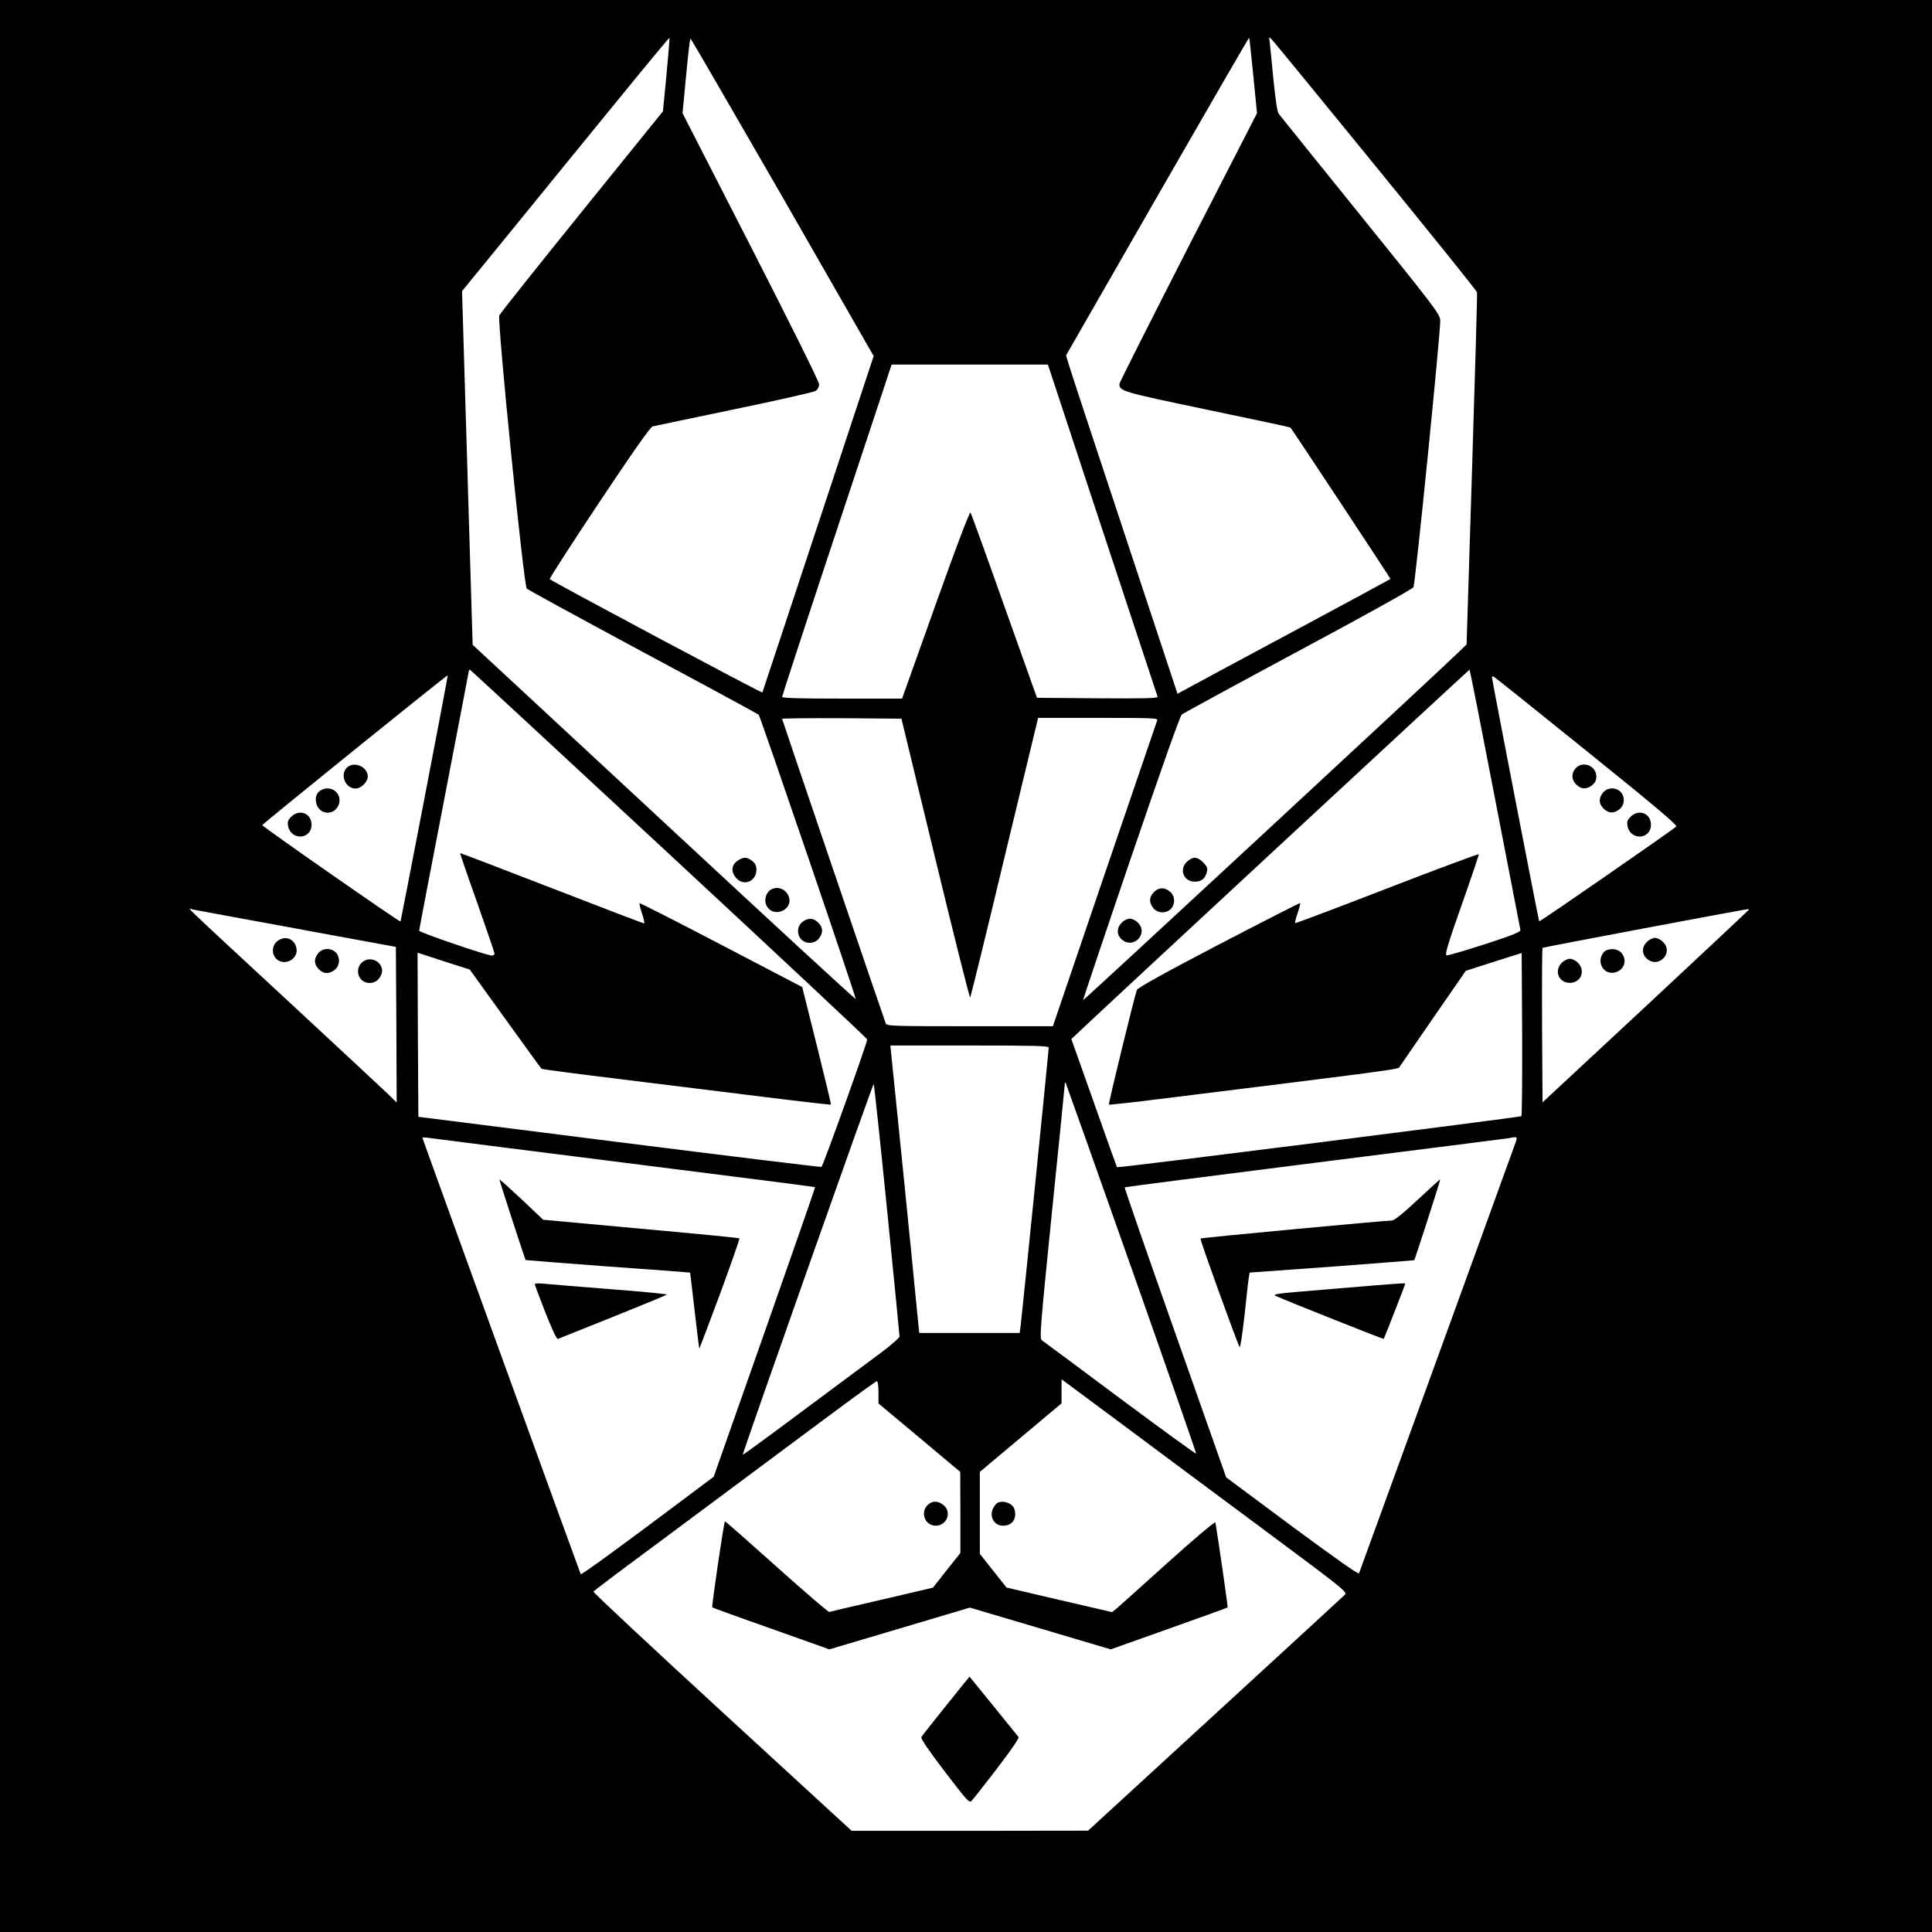 <?xml version="1.0" standalone="no"?>
<!DOCTYPE svg PUBLIC "-//W3C//DTD SVG 20010904//EN"
 "http://www.w3.org/TR/2001/REC-SVG-20010904/DTD/svg10.dtd">
<svg version="1.0" xmlns="http://www.w3.org/2000/svg"
 width="1203pt" height="1203pt" viewBox="0 0 1203 1203"
 preserveAspectRatio="xMidYMid meet">
<g transform="translate(0,1203) scale(0.1,-0.1)"
fill="#000000" stroke="none">
<path d="M0 6015 l0 -6015 6015 0 6015 0 0 6015 0 6015 -6015 0 -6015 0 0
-6015z m4150 5549 l-22 -227 -505 -625 c-278 -344 -509 -634 -514 -646 -14
-32 152 -1682 171 -1701 8 -8 335 -186 725 -396 391 -209 714 -385 719 -389
10 -10 608 -1761 604 -1770 -2 -4 -514 468 -1138 1048 -624 579 -1160 1077
-1191 1105 l-56 52 -33 1101 -33 1101 358 439 c197 242 486 597 644 790 157
193 288 350 289 348 2 -1 -6 -105 -18 -230z m3654 -5 l23 -234 -429 -836
c-235 -460 -428 -843 -428 -850 1 -45 16 -49 546 -160 284 -59 517 -109 519
-111 20 -25 625 -941 623 -943 -2 -2 -264 -144 -583 -315 -319 -171 -617 -331
-662 -356 l-81 -44 -335 1012 c-185 557 -341 1031 -347 1054 l-12 41 568 990
c313 545 570 989 572 988 2 -1 13 -108 26 -236z m762 -564 c345 -423 629 -776
631 -785 2 -8 -12 -505 -31 -1104 l-34 -1089 -54 -52 c-96 -95 -2331 -2166
-2334 -2163 -1 2 132 399 297 883 191 559 306 886 318 896 10 8 337 186 726
395 389 208 711 387 716 397 12 22 171 1605 167 1664 -3 38 -39 86 -498 654
-272 337 -501 621 -508 631 -9 12 -21 96 -33 216 -10 108 -21 212 -23 231 -5
34 -5 34 13 15 11 -10 301 -365 647 -789z m-3693 -193 l567 -989 -345 -1044
c-190 -574 -346 -1047 -348 -1051 -2 -6 -1308 690 -1324 706 -3 3 135 218 307
476 213 320 320 472 334 475 12 3 239 50 506 106 267 55 495 107 508 115 14 9
22 24 22 42 0 16 -176 370 -425 857 l-425 830 22 233 c12 127 24 232 27 232 4
0 261 -445 574 -988z m1991 -2070 c187 -565 342 -1033 344 -1040 3 -10 -73
-12 -373 -10 l-378 3 -203 570 c-111 314 -206 576 -211 583 -5 8 -83 -197
-217 -572 l-209 -586 -373 0 c-262 0 -374 3 -374 11 0 6 153 474 341 1040
l341 1029 486 0 487 0 339 -1028z m-2696 -2021 c678 -629 1232 -1148 1232
-1153 0 -22 -276 -791 -285 -794 -5 -2 -572 67 -1260 154 l-1250 158 -3 511
-2 511 162 -53 163 -52 221 -307 c122 -169 223 -309 226 -311 2 -3 224 -32
494 -65 269 -33 673 -83 898 -111 224 -28 409 -49 410 -47 2 2 -38 167 -88
368 l-91 364 -504 263 c-277 145 -506 261 -509 259 -2 -3 5 -32 16 -65 11 -34
17 -61 13 -61 -5 0 -264 99 -576 220 -312 121 -569 219 -570 218 -1 -2 46
-140 106 -308 59 -168 108 -311 108 -317 1 -7 -7 -13 -16 -13 -31 0 -453 144
-453 155 0 6 70 371 155 812 85 442 155 805 155 809 0 3 4 4 8 2 4 -1 562
-518 1240 -1147z m5141 346 c85 -441 156 -809 158 -817 3 -12 -45 -32 -220
-89 -123 -40 -231 -71 -239 -70 -13 3 5 64 93 313 60 170 108 313 107 317 -2
3 -259 -92 -571 -213 -312 -121 -570 -218 -572 -216 -3 3 4 31 15 63 11 32 18
60 16 62 -2 2 -229 -114 -506 -258 -341 -178 -505 -269 -511 -283 -12 -28
-179 -710 -174 -714 2 -2 115 10 252 27 1381 171 1548 192 1555 204 4 6 99
145 211 307 l204 295 174 56 174 55 3 -505 c1 -278 -1 -508 -5 -511 -9 -7
-2513 -324 -2518 -318 -1 1 -66 182 -143 401 l-141 397 55 52 c190 180 2420
2247 2424 2248 3 0 74 -361 159 -803z m-6666 2 c-81 -420 -148 -765 -149 -767
-4 -6 -863 593 -861 600 2 9 1151 937 1155 933 1 -1 -64 -346 -145 -766z
m7235 296 c440 -355 568 -463 559 -472 -19 -19 -849 -594 -853 -590 -3 3 -294
1505 -294 1519 0 5 4 8 9 6 5 -1 265 -210 579 -463z m-4054 -672 c116 -480
214 -869 217 -865 3 4 100 397 214 875 l209 867 374 0 c352 0 374 -1 367 -17
-3 -10 -151 -442 -328 -960 l-321 -943 -517 0 c-483 0 -517 1 -524 18 -15 40
-645 1890 -645 1896 0 3 167 5 372 4 l371 -3 211 -872z m-4344 -368 c140 -25
419 -77 620 -114 l365 -67 3 -484 2 -485 -52 51 c-29 28 -314 293 -633 589
-693 642 -616 569 -585 562 14 -3 140 -26 280 -52z m9410 51 c0 -2 -289 -273
-642 -602 l-643 -598 -3 478 c-1 264 0 481 3 484 4 4 1235 236 1278 241 4 1 7
-1 7 -3z m-4360 -859 c0 -20 -168 -1685 -175 -1734 l-6 -43 -313 0 -312 0 -13
128 c-6 70 -47 472 -89 895 l-78 767 493 0 c401 0 493 -2 493 -13z m515 -1372
c223 -632 404 -1152 403 -1156 -2 -4 -214 151 -473 343 -258 193 -478 356
-487 362 -16 12 -12 63 62 797 44 431 80 790 80 798 0 8 2 12 5 10 2 -3 187
-522 410 -1154z m-1522 368 c43 -428 78 -785 78 -795 -1 -9 -58 -59 -133 -114
-73 -54 -292 -217 -487 -362 -194 -145 -354 -262 -356 -260 -4 5 809 2308 815
2308 3 0 40 -350 83 -777z m-1634 287 c651 -82 1185 -150 1186 -152 2 -2 -140
-408 -314 -903 l-317 -900 -140 -105 c-435 -327 -684 -508 -688 -502 -5 9
-986 2712 -986 2718 0 2 17 2 38 -1 20 -3 570 -73 1221 -155z m5547 123 c-124
-345 -970 -2671 -974 -2680 -5 -7 -157 101 -417 293 l-410 305 -318 901 c-175
495 -316 902 -314 905 3 2 537 71 1188 153 651 82 1193 151 1204 153 54 11 55
10 41 -30z m-2421 -1772 c193 -144 581 -433 863 -642 496 -369 513 -382 495
-400 -10 -10 -373 -344 -808 -743 l-790 -725 -736 -1 -736 0 -807 741 c-443
407 -804 744 -801 749 3 4 152 118 333 251 351 261 652 485 1125 837 164 122
302 222 307 222 6 0 10 -31 10 -70 l0 -69 255 -213 254 -213 1 -252 0 -253
-86 -108 -85 -108 -317 -74 c-174 -40 -322 -75 -328 -77 -6 -2 -154 125 -329
282 -175 157 -319 284 -321 282 -7 -6 -84 -530 -79 -535 2 -3 167 -63 367
-133 l362 -129 438 130 437 130 439 -130 438 -130 363 129 c199 71 364 130
365 132 3 3 -61 441 -76 529 -2 8 -121 -92 -297 -250 -161 -146 -306 -275
-320 -287 l-27 -21 -328 76 -329 77 -83 105 -83 105 0 255 0 255 254 213 255
214 0 75 0 74 28 -20 c15 -11 185 -137 377 -280z"/>
<path d="M4605 6678 c-50 -27 -58 -71 -22 -114 47 -55 127 -23 127 51 0 24 -7
39 -26 54 -30 23 -49 26 -79 9z"/>
<path d="M4799 6490 c-29 -17 -43 -65 -27 -97 40 -85 174 -29 138 58 -19 45
-70 63 -111 39z"/>
<path d="M4996 6289 c-33 -26 -36 -79 -6 -109 30 -30 83 -27 109 6 28 35 26
69 -4 99 -30 30 -64 32 -99 4z"/>
<path d="M7394 6667 c-55 -47 -26 -127 46 -127 41 0 65 19 75 62 6 22 1 33
-23 58 -37 36 -62 38 -98 7z"/>
<path d="M7185 6475 c-30 -30 -32 -64 -4 -99 26 -33 79 -36 109 -6 30 30 27
83 -6 109 -35 28 -69 26 -99 -4z"/>
<path d="M6985 6285 c-32 -31 -33 -74 -2 -103 72 -67 172 34 102 103 -13 14
-36 25 -50 25 -14 0 -37 -11 -50 -25z"/>
<path d="M2160 7250 c-45 -45 -9 -130 54 -130 34 0 76 41 76 75 0 61 -87 98
-130 55z"/>
<path d="M1997 7109 c-30 -17 -39 -55 -23 -94 24 -58 102 -61 131 -5 36 71
-39 139 -108 99z"/>
<path d="M1813 6944 c-20 -20 -24 -31 -19 -57 18 -93 146 -85 146 8 0 71 -76
100 -127 49z"/>
<path d="M9812 7247 c-29 -31 -28 -72 3 -102 30 -30 64 -32 99 -4 18 15 26 30
26 53 0 67 -83 101 -128 53z"/>
<path d="M9981 7094 c-28 -35 -26 -69 4 -99 30 -30 64 -32 99 -4 33 26 36 79
6 109 -30 30 -83 27 -109 -6z"/>
<path d="M10153 6944 c-20 -20 -24 -31 -19 -57 18 -93 146 -85 146 8 0 71 -76
100 -127 49z"/>
<path d="M1726 6169 c-33 -26 -36 -79 -6 -109 49 -49 139 -3 126 65 -12 61
-71 83 -120 44z"/>
<path d="M1981 6094 c-28 -35 -26 -69 4 -99 30 -30 64 -32 99 -4 33 26 36 79
6 109 -30 30 -83 27 -109 -6z"/>
<path d="M2257 6040 c-34 -27 -37 -80 -7 -110 30 -30 83 -27 109 6 26 33 27
65 4 93 -27 32 -73 37 -106 11z"/>
<path d="M10255 6165 c-32 -31 -33 -74 -2 -103 72 -67 172 34 102 103 -13 14
-36 25 -50 25 -14 0 -37 -11 -50 -25z"/>
<path d="M9988 6103 c-56 -64 3 -156 81 -124 76 32 54 141 -29 141 -23 0 -43
-7 -52 -17z"/>
<path d="M9725 6035 c-50 -49 -20 -125 50 -125 69 0 100 76 50 125 -13 14 -36
25 -50 25 -14 0 -37 -11 -50 -25z"/>
<path d="M3110 4685 c0 -8 159 -497 163 -501 1 -1 232 -19 512 -40 281 -20
511 -37 512 -38 1 -1 13 -107 28 -236 15 -129 28 -236 29 -237 1 -2 59 151
129 339 69 188 124 345 121 347 -2 3 -278 30 -613 60 l-609 56 -136 129 c-75
70 -136 125 -136 121z"/>
<path d="M3330 4034 c0 -5 30 -85 66 -177 41 -103 70 -167 78 -164 339 135
673 270 678 276 4 3 -155 19 -355 34 -199 16 -386 31 -414 34 -29 3 -53 2 -53
-3z"/>
<path d="M8827 4559 c-88 -83 -146 -129 -160 -129 -58 -1 -1187 -107 -1192
-112 -5 -5 225 -642 244 -676 4 -6 17 81 30 195 12 115 24 222 27 238 l5 31
512 37 c281 21 512 39 513 40 5 6 164 500 162 503 -2 1 -65 -56 -141 -127z"/>
<path d="M8305 4005 c-375 -31 -389 -32 -355 -47 68 -31 664 -268 666 -265 3
3 134 338 134 343 0 6 -15 5 -445 -31z"/>
<path d="M5781 2663 c-54 -45 -24 -133 45 -133 71 0 103 86 48 129 -33 26 -65
27 -93 4z"/>
<path d="M6212 2673 c-7 -3 -19 -18 -28 -34 -26 -52 6 -109 61 -109 58 0 88
42 72 101 -9 36 -64 59 -105 42z"/>
<path d="M5890 1408 c-80 -99 -149 -187 -153 -194 -5 -9 43 -80 145 -214 144
-188 154 -199 169 -182 9 9 80 100 158 201 90 118 138 188 133 195 -36 45
-304 376 -305 376 -1 0 -67 -82 -147 -182z"/>
</g>
</svg>
